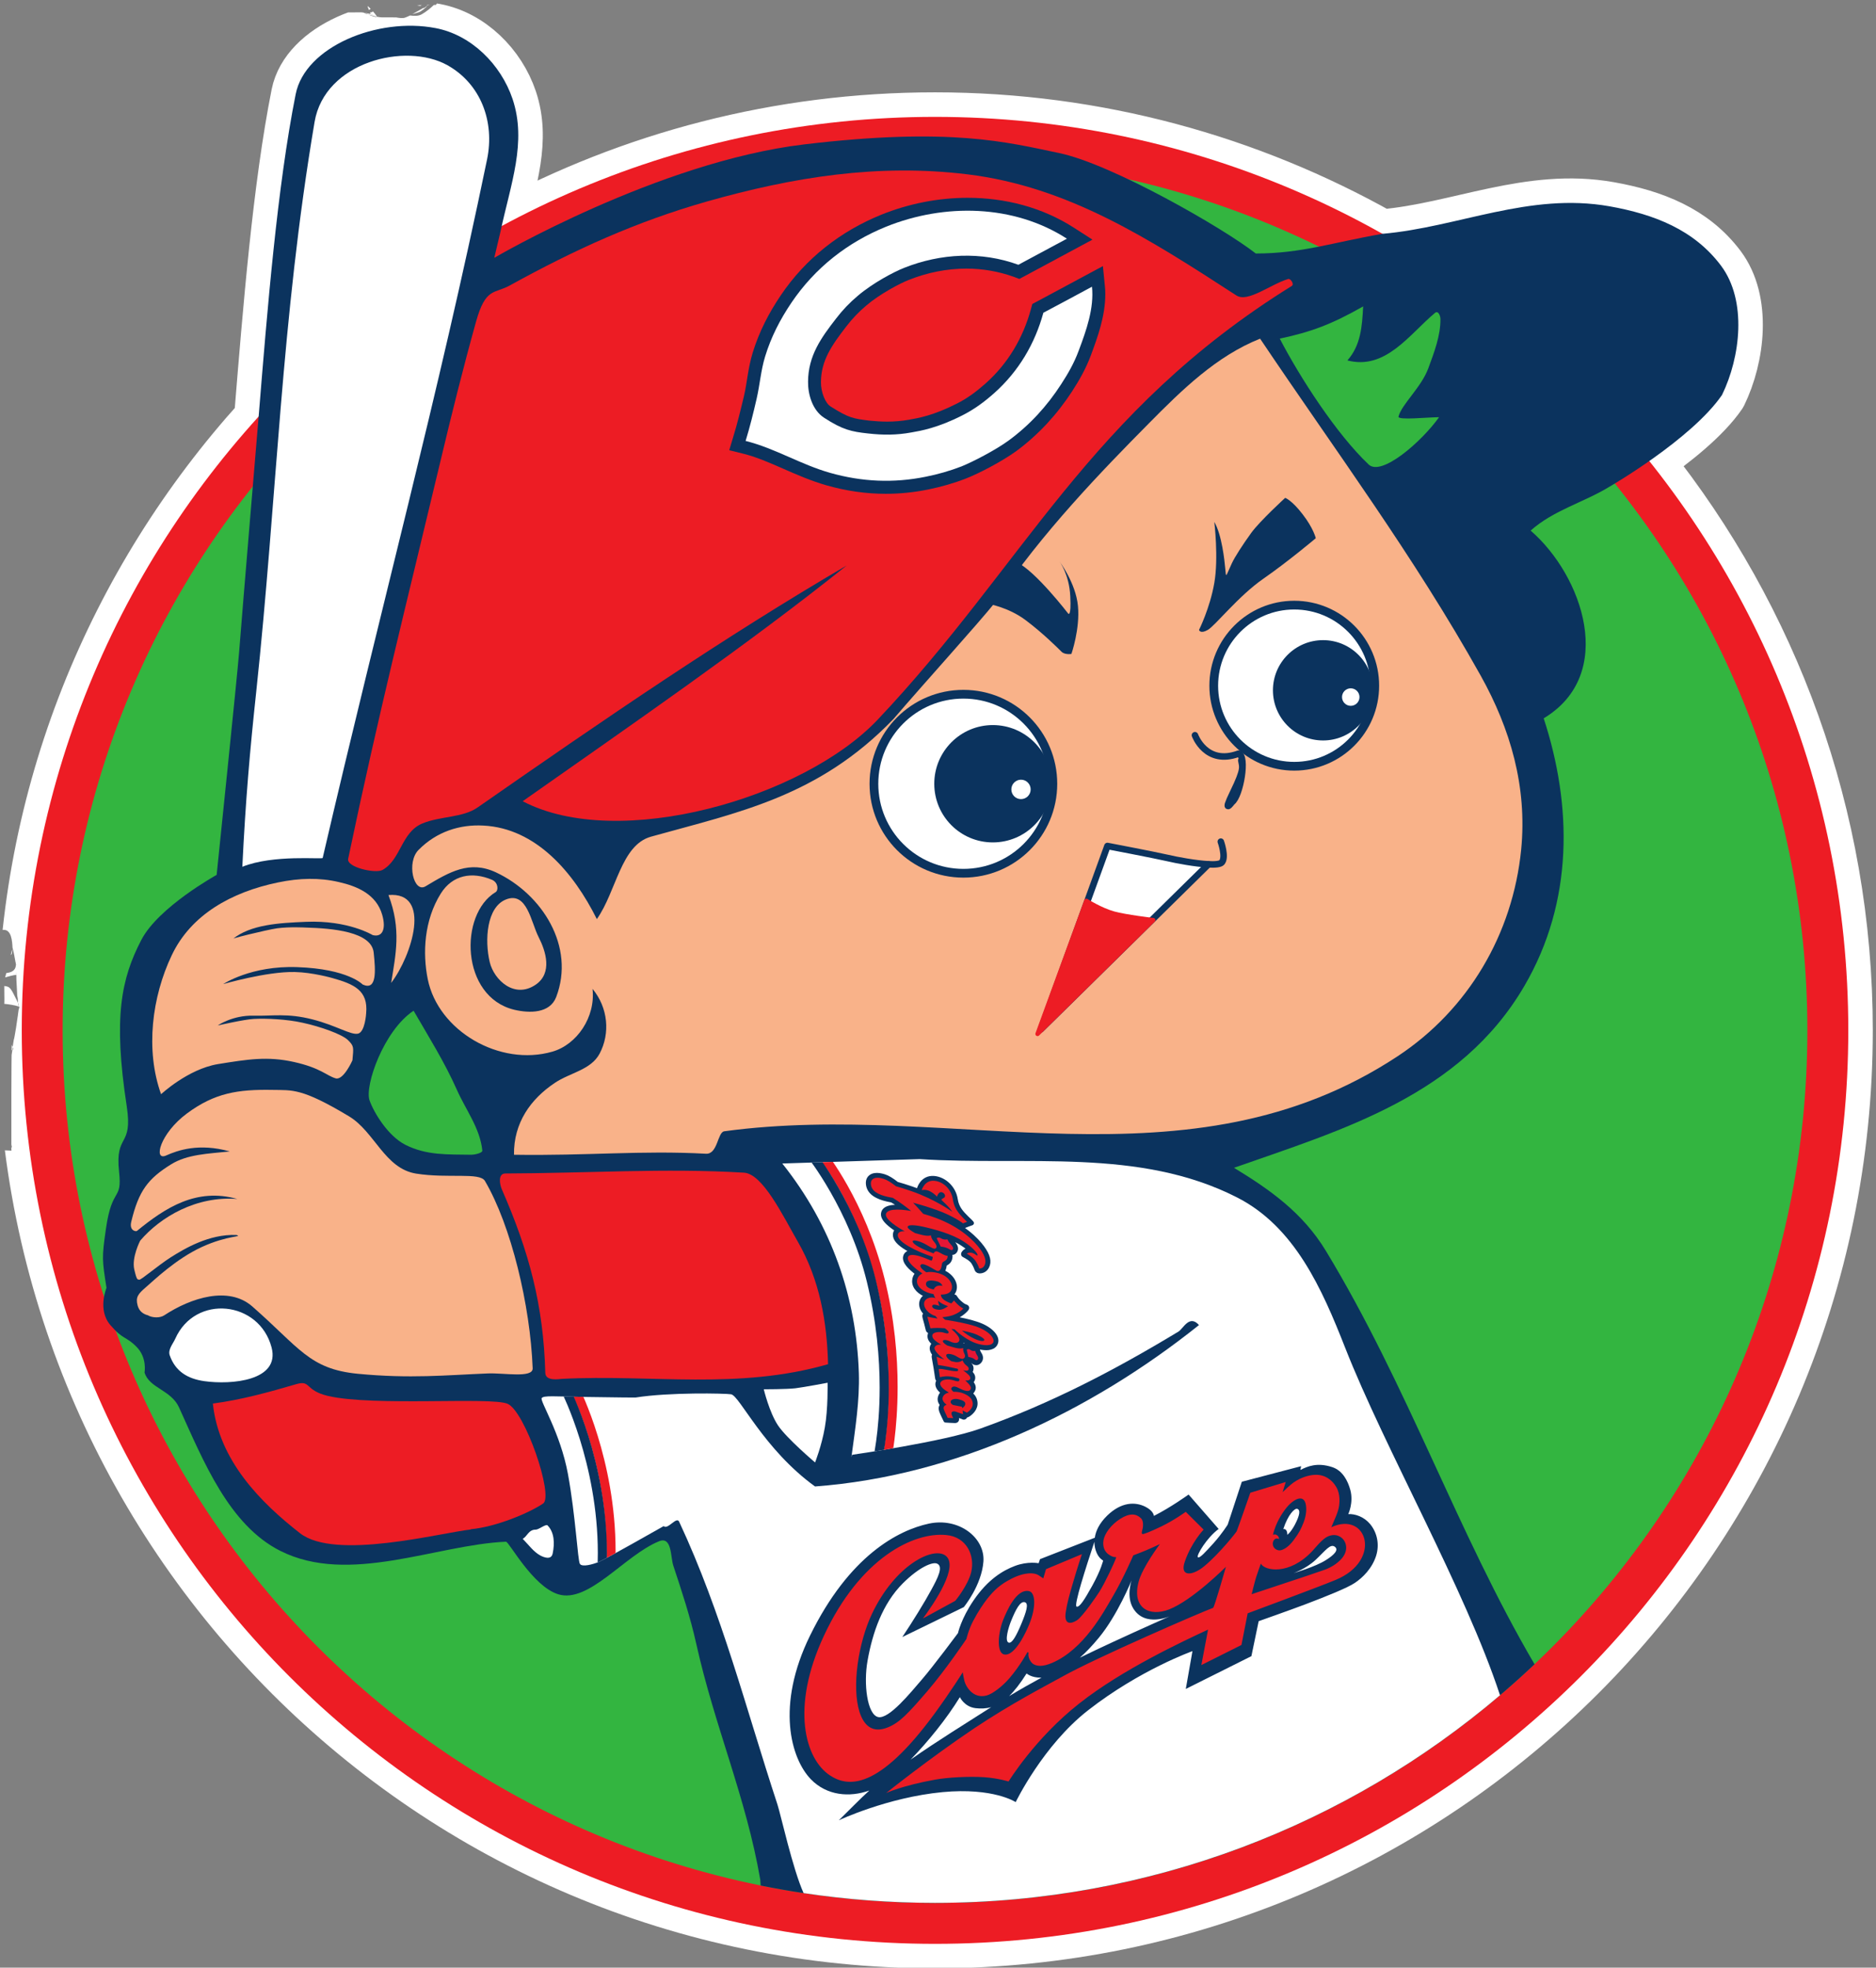 


<svg version="1.1" id="svg2" xml:space="preserve" width="71.859" height="75.353" viewBox="0 0 71.859 75.353" xmlns="http://www.w3.org/2000/svg"><rect x="0" y="0" width="71.859" height="75.353" fill="#808080" stroke="none"/><defs id="defs6"><clipPath clipPathUnits="userSpaceOnUse" id="clipPath16"><path d="M 0,841.89 H 595.276 V 0 H 0 Z" id="path14"></path></clipPath><clipPath clipPathUnits="userSpaceOnUse" id="clipPath184"><path d="m 336.386,103.122 c 1.41,-1.77 2.127,-3.829 2.199,-6.018 v 0 c 0.026,-0.8 -0.099,-1.569 -0.215,-2.419 v 0 l 0.022,0.068 c 0,0 2.632,0.375 3.687,0.755 v 0 c 2.037,0.729 3.845,1.669 5.694,2.786 v 0 c 0.131,0.08 0.308,0.498 0.587,0.188 v 0 c -3.13,-2.502 -6.995,-4.337 -11.035,-4.638 v 0 c -1.473,1.066 -2.162,2.6 -2.41,2.647 v 0 c -0.165,0.028 -1.774,0.063 -2.747,-0.092 v 0 c 0,0 -0.469,0 -1.409,0.015 v 0 c -0.941,0.016 -1.222,0.046 -1.287,-0.03 v 0 c -0.061,-0.08 0.534,-0.988 0.753,-2.18 v 0 c 0.22,-1.192 0.283,-2.492 0.345,-2.585 v 0 c 0.064,-0.096 0.363,-0.017 0.55,0.059 v 0 c 0.186,0.079 1.857,1.026 1.857,1.026 v 0 c 0.055,-0.054 0.143,0.009 0.226,0.073 v 0 c 0.091,0.068 0.178,0.138 0.217,0.056 v 0 c 1.238,-2.648 1.913,-5.35 2.825,-8.127 v 0 c 0.094,-0.279 0.44,-1.856 0.752,-2.545 v 0 c 1.234,-0.184 2.493,-0.282 3.776,-0.282 v 0 c 6.193,0 11.861,2.247 16.237,5.965 v 0 c -0.996,3.036 -3.313,7.089 -4.45,9.984 v 0 c -0.664,1.69 -1.448,3.481 -3.117,4.326 v 0 c -2.054,1.04 -4.316,1.039 -6.579,1.039 v 0 c -0.848,-0.001 -1.694,-0.001 -2.529,0.054 v 0 z" id="path182"></path></clipPath><clipPath clipPathUnits="userSpaceOnUse" id="clipPath208"><path d="M 0,841.89 H 595.276 V 0 H 0 Z" id="path206"></path></clipPath><clipPath clipPathUnits="userSpaceOnUse" id="clipPath286"><path id="path288" style="fill:#ff0000;fill-opacity:1;fill-rule:nonzero;stroke:none;stroke-width:1.333" d="m -47.458,13.219 v -26.691 c 0.044,0.006 0.089,0.009 0.133,0.01 0.022,4.25e-4 0.044,9.75e-4 0.066,0 0.205,-0.009 0.23,-0.315 0.239,-0.508 0.02,-0.069 0.04,-0.169 0.051,-0.227 0.012,-0.063 0.024,-0.126 0.035,-0.189 4.38e-4,-0.002 10e-4,-0.005 0.002,-0.007 0.006,-0.016 0.008,-0.035 0.009,-0.056 0.001,-0.009 0.003,-0.018 0.004,-0.026 -0.001,-3.98e-4 -0.003,-0.001 -0.004,-0.002 0,0 0,-0.002 0,-0.002 -0.012,-0.149 -0.122,-0.206 -0.275,-0.223 -0.009,-0.034 -0.026,-0.094 -0.034,-0.125 0.117,0.034 0.228,0.064 0.318,0.073 0.001,1.41e-4 0.002,0.002 0.003,0.004 -4.3e-5,0.009 1.7e-5,0.018 0,0.026 -1.79e-4,0.092 0.009,-0.006 0,-0.026 2.45e-4,-0.05 0.001,-0.1 0.003,-0.149 0.003,-0.08 0.009,-0.16 0.013,-0.24 l 0.01,-0.209 c 0.005,-0.027 0.012,-0.053 0.015,-0.081 0.004,-0.043 0.006,-0.087 0.009,-0.13 0.002,-0.004 0.004,-0.007 0.006,-0.012 0.012,-0.023 0.003,-0.105 0,-0.079 -0.003,0.03 -0.004,0.061 -0.006,0.091 -0.205,0.409 -0.21,0.467 -0.396,0.485 -4.9e-5,-0.09 0.001,-0.18 0.002,-0.27 1.47e-4,-0.067 0.003,-0.135 0,-0.202 -5.98e-4,-0.013 -0.002,-0.026 -0.003,-0.04 0.144,-0.016 0.288,-0.035 0.422,-0.078 0.031,-0.01 -0.005,-0.066 -0.009,-0.098 -0.006,-0.053 -0.014,-0.105 -0.022,-0.158 0,0 0,-0.002 0,-0.002 0.001,-0.009 -8.42e-4,-0.018 -0.004,-0.026 -0.016,-0.11 -0.034,-0.22 -0.048,-0.33 -0.013,-0.078 -0.026,-0.155 -0.04,-0.233 -0.032,-0.179 -0.006,0.012 -0.041,-0.208 -0.006,-0.037 -0.01,-0.074 -0.015,-0.111 0.018,-0.047 0.018,-0.075 -0.01,-0.088 -0.005,-0.039 -0.01,-0.079 -0.018,-0.117 -0.001,-0.01 -0.002,-0.02 -0.003,-0.031 -0.002,-0.083 -0.003,-0.167 -0.003,-0.25 -0.003,-0.664 -0.004,-0.673 -0.004,-0.886 -2e-6,-0.026 2e-6,-0.013 0,-0.035 -3.5e-5,-0.548 7.1e-5,-0.166 0,-0.86 -1.8e-5,-0.176 1.4e-5,-0.352 0,-0.529 -2e-6,-0.029 0.029,-0.086 0,-0.089 -2e-5,-0.022 3.9e-5,-0.045 0,-0.067 -8.8e-5,-0.008 0.008,-0.022 0,-0.022 -0.135,0.007 -0.269,0.013 -0.404,0.019 V -43.296 H 6.437 V 13.219 H -34.654 c -0.029,-0.017 -0.047,-0.023 -0.031,-0.003 8.82e-4,0.001 0.002,0.002 0.003,0.003 h -0.089 c -0.013,-0.016 -0.025,-0.03 -0.041,-0.047 -0.013,-0.02 -0.026,-0.041 -0.04,-0.06 -0.02,-3.8e-4 -0.04,-0.001 -0.06,-0.002 -0.108,-0.101 -0.22,-0.196 -0.349,-0.268 -0.096,-0.054 -0.217,-0.051 -0.335,-0.034 -0.047,-0.023 -0.094,-0.044 -0.144,-0.062 -0.065,-0.023 -0.162,-0.011 -0.252,0.006 -0.002,2.7e-5 -0.003,-2.7e-5 -0.004,0 -0.052,9.32e-4 -0.103,0.002 -0.155,0.002 -0.034,-1.62e-4 -0.068,-5e-6 -0.101,0 -0.036,-1.6e-5 -0.072,-2e-6 -0.108,0 -0.073,-0.002 -0.134,0.006 -0.195,0.019 -0.011,-0.026 -0.136,0.018 -0.245,0.063 -0.019,0.005 -0.035,0.01 -0.056,0.015 -0.066,0.033 -0.063,0.032 -0.07,0.037 -0.011,0.002 -0.021,0.005 -0.032,0.007 -0.002,1.61e-4 -0.003,-1.6e-4 -0.004,0 -0.033,0.003 -0.064,0.006 -0.086,0.007 -0.012,6.83e-4 0.026,-0.003 0.038,-0.004 -0.095,-10e-4 -0.191,-0.002 -0.286,-0.002 -0.047,3.4e-4 -0.093,4.5e-5 -0.139,0 -0.035,1.1e-5 -0.07,3e-6 -0.105,0 -0.048,-5e-6 -0.096,0 -0.144,0 h -0.138 -0.015 -0.078 c -0.023,0 -0.094,-0.003 -0.07,0 0.276,0.036 0.053,-0.028 0.335,0.078 0.235,0.088 0.352,0.169 0.387,0.245 z m 10.658,-0.382 c 0.095,-0.025 0.172,-0.047 0.245,-0.063 0.002,0.005 9.75e-4,0.013 -0.007,0.025 -0.031,0.044 -0.065,0.087 -0.101,0.127 -0.003,-0.003 -0.005,-0.005 -0.007,-0.007 -0.016,-0.016 -0.044,-0.023 -0.078,-0.028 0.006,-0.014 0.011,-0.029 0.018,-0.042 0.027,-0.005 0.054,-0.01 0.081,-0.016 0.026,-0.006 -0.051,0.006 -0.078,0.009 -9.75e-4,0.002 -0.002,0.005 -0.003,0.007 -0.061,0.012 -0.122,0.024 -0.183,0.037 0.03,-0.013 0.062,-0.027 0.114,-0.048 z m -10.226,-29.752 c 0.004,0.029 0.007,0.059 0.01,0.088 -0.006,0.017 -0.017,0.041 -0.028,0.063 5.11e-4,-0.052 -8.34e-4,-0.103 -0.002,-0.155 0.007,0.001 0.014,0.002 0.019,0.004 z m 12.001,30.025 c -0.027,-3.88e-4 -0.055,-0.001 -0.082,-0.002 -0.004,-0.005 -0.007,-0.011 -0.012,-0.016 0.031,0.005 0.063,0.012 0.094,0.018 z m -0.237,-0.004 c -0.044,-9.71e-4 -0.089,-0.001 -0.133,-0.003 -0.009,-2.88e-4 0.017,-0.003 0.025,-0.006 0.022,-0.006 0.044,-0.011 0.067,-0.013 0.007,0.005 0.022,0.013 0.041,0.022 z m -1.567,-0.01 c 0.016,-0.044 0.033,-0.087 0.05,-0.13 0.017,0.01 0.034,0.02 0.051,0.031 -0.033,0.034 -0.066,0.067 -0.101,0.1 z m 1.709,-0.023 c -0.009,-0.004 -0.018,-0.01 -0.028,-0.015 -0.004,-0.004 -0.007,-0.008 -0.01,-0.012 -0.013,-0.014 -0.039,-0.024 -0.069,-0.029 -0.103,-0.056 -0.203,-0.117 -0.306,-0.173 0.08,0.019 0.158,0.049 0.205,0.063 0.009,0.004 0.017,0.008 0.025,0.013 0.037,0.024 0.075,0.048 0.108,0.076 0.027,0.023 0.107,0.091 0.075,0.076 z M -47.035,-14.041 c -0.011,-0.047 -0.022,-0.095 -0.034,-0.142 0,0 0.002,0 0.002,0 0.045,0.018 0.044,0.189 0.032,0.142 z m 0.019,-0.013 c 4.1e-4,-0.009 9.51e-4,-0.025 0.002,-0.032 6.39e-4,-0.009 -1.8e-5,0.019 0,0.028 -4.22e-4,0.002 -10e-4,0.003 -0.002,0.004 z"></path></clipPath></defs><g id="g8" transform="matrix(1.333,0,0,-1.333,-418.436,182.018)"><g id="g10"><g id="g12" clip-path="url(#clipPath16)"><g id="g18" transform="translate(361.285,123.295)"><path d="M 0,0 C 0.733,0.512 1.633,1.216 2.104,1.907 2.633,2.991 2.829,4.614 2.074,5.621 1.3,6.65 0.16,7.097 -1.13,7.326 -3.436,7.734 -5.476,6.724 -7.658,6.535 c -0.006,0 -0.012,-0.002 -0.018,-0.004 -3.799,2.133 -8.17,3.365 -12.837,3.365 -4.506,0 -8.744,-1.138 -12.451,-3.139 0.3,1.319 0.712,2.466 0.314,3.653 -0.336,0.994 -1.189,1.841 -2.21,2.035 -1.67,0.321 -3.751,-0.533 -4.023,-1.898 -0.53,-2.664 -0.812,-6.176 -1.062,-9.247 0,0 -0.002,-0.023 -0.005,-0.061 -4.214,-4.658 -6.804,-10.811 -6.804,-17.586 0,-14.497 11.75,-26.245 26.241,-26.245 14.496,0 26.245,11.748 26.245,26.245 C 5.732,-10.164 3.581,-4.487 0,0" style="fill:#ffffff;fill-opacity:1;fill-rule:nonzero;stroke:none" id="path20"></path></g><g id="g22" transform="translate(361.285,123.295)"><path d="M 0,0 C 0.733,0.512 1.633,1.216 2.104,1.907 2.633,2.991 2.829,4.614 2.074,5.621 1.3,6.65 0.16,7.097 -1.13,7.326 -3.436,7.734 -5.476,6.724 -7.658,6.535 c -0.006,0 -0.012,-0.002 -0.018,-0.004 -3.799,2.133 -8.17,3.365 -12.837,3.365 -4.506,0 -8.744,-1.138 -12.451,-3.139 0.3,1.319 0.712,2.466 0.314,3.653 -0.336,0.994 -1.189,1.841 -2.21,2.035 -1.67,0.321 -3.751,-0.533 -4.023,-1.898 -0.53,-2.664 -0.812,-6.176 -1.062,-9.247 0,0 -0.002,-0.023 -0.005,-0.061 -4.214,-4.658 -6.804,-10.811 -6.804,-17.586 0,-14.497 11.75,-26.245 26.241,-26.245 14.496,0 26.245,11.748 26.245,26.245 C 5.732,-10.164 3.581,-4.487 0,0 Z" style="fill:none;stroke:#ffffff;stroke-width:1.408;stroke-linecap:round;stroke-linejoin:round;stroke-miterlimit:10;stroke-dasharray:none;stroke-opacity:1" id="path24" clip-path="url(#clipPath286)"></path></g><g id="g26" transform="translate(340.773,80.703)"><path d="M 0,0 C 14.496,0 26.244,11.748 26.244,26.245 26.244,40.738 14.496,52.487 0,52.487 -14.493,52.487 -26.242,40.738 -26.242,26.245 -26.242,11.748 -14.493,0 0,0" style="fill:#ed1c24;fill-opacity:1;fill-rule:nonzero;stroke:none" id="path28"></path></g><g id="g30" transform="translate(340.773,81.879)"><path d="M 0,0 C 13.844,0 25.068,11.222 25.068,25.068 25.068,38.914 13.844,50.136 0,50.136 -13.844,50.136 -25.068,38.914 -25.068,25.068 -25.068,11.222 -13.844,0 0,0" style="fill:#33b540;fill-opacity:1;fill-rule:nonzero;stroke:none" id="path32"></path></g><g id="g34" transform="translate(363.359,128.916)"><path d="M 0,0 C -0.774,1.03 -1.914,1.475 -3.204,1.705 -5.51,2.113 -7.55,1.103 -9.732,0.914 c -1.445,-0.251 -2.322,-0.565 -3.636,-0.565 -0.935,0.733 -4.14,2.57 -5.644,2.884 -1.505,0.314 -3.135,0.751 -7.336,0.25 -4.2,-0.501 -8.902,-3.258 -8.902,-3.258 l 0.174,0.734 c 0.298,1.395 0.767,2.588 0.351,3.83 -0.336,0.994 -1.188,1.841 -2.21,2.035 -1.669,0.321 -3.751,-0.533 -4.022,-1.898 -0.53,-2.664 -0.814,-6.176 -1.063,-9.247 0,0 -0.47,-5.581 -0.564,-6.802 -0.05,-0.639 -0.644,-6.38 -0.644,-6.38 0,0 -1.669,-0.92 -2.162,-1.864 -0.58,-1.113 -0.814,-2.227 -0.422,-4.78 0.184,-1.209 -0.342,-0.759 -0.22,-1.883 0.093,-0.862 -0.199,-0.403 -0.376,-1.631 -0.125,-0.86 -0.109,-0.901 0.015,-1.707 0,0 -0.267,-0.627 0.11,-1.067 0.377,-0.437 0.438,-0.31 0.752,-0.625 0.312,-0.314 0.231,-0.74 0.231,-0.74 0.137,-0.452 0.765,-0.5 0.991,-1.002 0.702,-1.547 1.436,-3.378 2.908,-4.12 1.978,-0.997 4.479,0.175 6.486,0.262 0.089,0.005 0.763,-1.28 1.502,-1.51 0.875,-0.272 1.907,1.118 2.895,1.522 0.378,0.154 0.329,-0.452 0.413,-0.701 0.246,-0.744 0.483,-1.457 0.659,-2.244 0.528,-2.377 1.432,-4.409 1.839,-6.776 l 0.012,-0.168 c 1.619,-0.328 3.295,-0.5 5.008,-0.5 6.674,0 12.736,2.607 17.229,6.857 -2.217,3.779 -3.646,8.006 -5.999,11.881 -0.664,1.092 -1.604,1.753 -2.637,2.381 3.096,1.089 6.501,2.066 8.344,5.224 1.421,2.43 1.373,5.192 0.555,7.689 2.1,1.26 1.124,4.096 -0.375,5.393 0.658,0.587 1.522,0.807 2.257,1.256 0,0 2.366,1.364 3.243,2.642 C 0.559,-2.63 0.755,-1.007 0,0" style="fill:#0b335e;fill-opacity:1;fill-rule:nonzero;stroke:none" id="path36"></path></g><g id="g38" transform="translate(349.442,102.152)"><path d="m 0,0 c -2.82,1.433 -6.041,0.895 -9.107,1.096 l -3.95,-0.126 c 1.411,-1.771 2.128,-3.828 2.2,-6.019 0.024,-0.8 -0.1,-1.568 -0.214,-2.42 l 0.02,0.07 c 0,0 2.633,0.375 3.689,0.754 2.036,0.729 3.843,1.669 5.691,2.787 0.133,0.08 0.311,0.498 0.588,0.186 -3.13,-2.501 -6.993,-4.336 -11.033,-4.637 -1.474,1.066 -2.163,2.601 -2.411,2.648 -0.164,0.027 -1.774,0.062 -2.747,-0.093 0,0 -0.469,0 -1.409,0.016 -0.941,0.015 -1.222,0.047 -1.287,-0.031 -0.061,-0.08 0.533,-0.989 0.753,-2.179 0.219,-1.192 0.282,-2.492 0.344,-2.585 0.064,-0.098 0.363,-0.018 0.551,0.059 0.186,0.078 1.856,1.026 1.856,1.026 0.117,-0.115 0.368,0.287 0.444,0.129 1.238,-2.649 1.913,-5.352 2.826,-8.127 0.092,-0.279 0.439,-1.855 0.751,-2.545 1.232,-0.185 2.493,-0.281 3.776,-0.281 6.192,0 11.862,2.246 16.236,5.965 -0.996,3.035 -3.312,7.087 -4.45,9.984 C 2.454,-2.636 1.668,-0.843 0,0" style="fill:#ffffff;fill-opacity:1;fill-rule:nonzero;stroke:none" id="path40"></path></g><g id="g42" transform="translate(342.541,119.289)"><path d="m 0,0 c -0.575,-0.713 -2.05,-2.334 -2.963,-3.4 -2.158,-2.235 -4.446,-2.675 -6.966,-3.378 -0.868,-0.243 -0.992,-1.57 -1.556,-2.368 -0.667,1.338 -1.746,2.611 -3.263,2.687 -0.673,0.036 -1.339,-0.172 -1.859,-0.698 -0.355,-0.353 -0.143,-1.253 0.2,-1.047 0.69,0.413 1.261,0.754 2.022,0.401 1.326,-0.621 2.287,-2.13 1.731,-3.584 -0.181,-0.468 -0.758,-0.469 -1.206,-0.363 -1.541,0.373 -1.59,2.744 -0.533,3.379 0.082,0.05 0.079,0.273 -0.102,0.353 -0.576,0.245 -1.139,0.142 -1.475,-0.395 -0.48,-0.768 -0.525,-1.709 -0.374,-2.459 0.3,-1.489 2.071,-2.518 3.582,-2.082 0.705,0.203 1.244,0.992 1.153,1.804 0.45,-0.545 0.511,-1.28 0.204,-1.86 -0.251,-0.472 -0.848,-0.545 -1.288,-0.842 -0.692,-0.461 -1.185,-1.147 -1.173,-2.064 2.098,-0.033 3.668,0.13 5.518,0.029 0.339,-0.017 0.329,0.618 0.524,0.645 6.573,0.894 13.34,-1.812 19.358,2.161 2.02,1.336 3.3,3.501 3.542,5.932 0.177,1.808 -0.312,3.471 -1.162,4.995 C 11.988,1.292 9.727,4.324 7.574,7.529 6.321,7.031 5.327,6.057 4.373,5.091 3.06,3.766 1.272,1.921 0,0" style="fill:#f9b289;fill-opacity:1;fill-rule:nonzero;stroke:none" id="path44"></path></g><g id="g46" transform="translate(335.198,82.461)"><path d="M 0,0 C 0.069,-0.012 0.159,-0.03 0.245,-0.041" style="fill:#231f20;fill-opacity:1;fill-rule:nonzero;stroke:none" id="path48"></path></g><g id="g50" transform="translate(336.834,100.87)"><path d="M 0,0 C -0.446,0.778 -1.013,1.954 -1.55,1.988 -3.809,2.125 -6.122,1.97 -8.405,1.965 c -0.222,0 -0.164,-0.315 -0.104,-0.454 0.787,-1.798 1.197,-3.334 1.25,-5.276 0.007,-0.246 0.397,-0.175 0.474,-0.171 2.595,0.134 5.056,-0.325 7.651,0.422 C 0.837,-2.309 0.628,-1.094 0,0" style="fill:#ed1c24;fill-opacity:1;fill-rule:nonzero;stroke:none" id="path52"></path></g><g id="g54" transform="translate(327.418,92.613)"><path d="M 0,0 C 0.744,0.064 1.726,0.484 2.097,0.743 2.403,0.958 1.571,3.402 1.069,3.607 0.577,3.808 -2.769,3.526 -4.084,3.83 -4.763,3.989 -4.573,4.293 -4.993,4.171 -5.801,3.935 -6.573,3.721 -7.396,3.612 c 0.172,-1.633 1.368,-2.839 2.506,-3.726 1.01,-0.787 4.017,0.011 4.921,0.11 z" style="fill:#ed1c24;fill-opacity:1;fill-rule:nonzero;stroke:none" id="path56"></path></g><g id="g58" transform="translate(321.267,116.661)"><path d="m 0,0 c -0.181,-1.687 -0.305,-3.101 -0.398,-5.015 0.894,0.361 2.297,0.207 2.309,0.254 C 3.615,2.573 5.205,8.395 6.634,15.304 6.861,16.398 6.45,17.477 5.499,18.011 4.293,18.687 1.968,18.105 1.678,16.383 0.714,10.683 0.604,5.646 0,0" style="fill:#ffffff;fill-opacity:1;fill-rule:nonzero;stroke:none" id="path60"></path></g><g id="g62" transform="translate(327.03,105.248)"><path d="M 0,0 C -0.353,0.793 -0.809,1.518 -1.24,2.263 -2.103,1.69 -2.65,0.102 -2.506,-0.311 c 0.122,-0.349 0.527,-1.023 1.031,-1.279 0.613,-0.308 1.204,-0.273 1.902,-0.285 0.073,0 0.316,0.046 0.308,0.122 C 0.669,-1.109 0.259,-0.587 0,0" style="fill:#33b540;fill-opacity:1;fill-rule:nonzero;stroke:none" id="path64"></path></g><g id="g66" transform="translate(319.774,96.869)"><path d="M 0,0 C 0.775,-0.11 2.188,0.007 1.935,0.969 1.582,2.311 -0.258,2.508 -0.833,1.217 -0.891,1.082 -1.05,0.908 -0.991,0.741 -0.827,0.273 -0.469,0.067 0,0" style="fill:#ffffff;fill-opacity:1;fill-rule:nonzero;stroke:none" id="path68"></path></g><g id="g70" transform="translate(329.302,108.261)"><path d="M 0,0 C 0.487,0.338 0.285,0.964 0.083,1.361 -0.139,1.789 -0.249,2.687 -0.857,2.446 -1.41,2.228 -1.477,1.285 -1.323,0.642 -1.2,0.137 -0.615,-0.422 0,0" style="fill:#f9b289;fill-opacity:1;fill-rule:nonzero;stroke:none" id="path72"></path></g><g id="g74" transform="translate(354.947,125.963)"><path d="m 0,0 c 0.166,0.449 0.356,0.942 0.35,1.421 0,0.088 -0.063,0.251 -0.156,0.175 -0.74,-0.62 -1.42,-1.652 -2.517,-1.366 0.382,0.431 0.423,0.972 0.452,1.552 -0.908,-0.518 -1.504,-0.736 -2.396,-0.926 0.582,-1.12 1.63,-2.742 2.555,-3.617 0.368,-0.346 1.515,0.648 2.023,1.36 -0.316,0 -1.193,-0.094 -1.166,0.016 0.086,0.35 0.65,0.834 0.855,1.385" style="fill:#33b540;fill-opacity:1;fill-rule:nonzero;stroke:none" id="path76"></path></g><g id="g78" transform="translate(335.853,96.635)"><path d="m 0,0 c 0,0 0.659,0 0.908,0.029 0.251,0.031 0.926,0.159 0.926,0.159 0,0 0.015,-0.755 -0.08,-1.288 -0.093,-0.531 -0.28,-1.002 -0.28,-1.002 0,0 -0.815,0.69 -1.066,1.065 C 0.157,-0.659 0,0 0,0" style="fill:#ffffff;fill-opacity:1;fill-rule:nonzero;stroke:none" id="path80"></path></g><g id="g82" transform="translate(341.589,111.46)"><path d="M 0,0 C 1.421,0 2.571,1.15 2.571,2.57 2.571,3.99 1.421,5.143 0,5.143 -1.421,5.143 -2.571,3.99 -2.571,2.57 -2.571,1.15 -1.421,0 0,0" style="fill:#ffffff;fill-opacity:1;fill-rule:nonzero;stroke:none" id="path84"></path></g><g id="g86" transform="translate(341.589,111.46)"><path d="M 0,0 C 1.421,0 2.571,1.15 2.571,2.57 2.571,3.99 1.421,5.143 0,5.143 -1.421,5.143 -2.571,3.99 -2.571,2.57 -2.571,1.15 -1.421,0 0,0 Z" style="fill:none;stroke:#0b335e;stroke-width:0.251;stroke-linecap:butt;stroke-linejoin:miter;stroke-miterlimit:4;stroke-dasharray:none;stroke-opacity:1" id="path88"></path></g><g id="g90" transform="translate(342.435,112.346)"><path d="M 0,0 C 0.931,0 1.686,0.754 1.686,1.685 1.686,2.615 0.931,3.371 0,3.371 -0.93,3.371 -1.683,2.615 -1.683,1.685 -1.683,0.754 -0.93,0 0,0" style="fill:#0b335e;fill-opacity:1;fill-rule:nonzero;stroke:none" id="path92"></path></g><g id="g94" transform="translate(351.096,114.534)"><path d="M 0,0 C 1.279,0 2.314,1.036 2.314,2.314 2.314,3.591 1.279,4.629 0,4.629 -1.277,4.629 -2.313,3.591 -2.313,2.314 -2.313,1.036 -1.277,0 0,0" style="fill:#ffffff;fill-opacity:1;fill-rule:nonzero;stroke:none" id="path96"></path></g><g id="g98" transform="translate(351.096,114.534)"><path d="M 0,0 C 1.279,0 2.314,1.036 2.314,2.314 2.314,3.591 1.279,4.629 0,4.629 -1.277,4.629 -2.313,3.591 -2.313,2.314 -2.313,1.036 -1.277,0 0,0 Z" style="fill:none;stroke:#0b335e;stroke-width:0.251;stroke-linecap:butt;stroke-linejoin:miter;stroke-miterlimit:4;stroke-dasharray:none;stroke-opacity:1" id="path100"></path></g><g id="g102" transform="translate(351.925,115.275)"><path d="M 0,0 C 0.794,0 1.437,0.646 1.437,1.441 1.437,2.236 0.794,2.882 0,2.882 -0.797,2.882 -1.441,2.236 -1.441,1.441 -1.441,0.646 -0.797,0 0,0" style="fill:#0b335e;fill-opacity:1;fill-rule:nonzero;stroke:none" id="path104"></path></g><g id="g106" transform="translate(344.693,117.761)"><path d="m 0,0 c 0,0 0.251,0.719 0.188,1.379 -0.063,0.659 -0.534,1.284 -0.534,1.284 0,0 0.283,-0.373 0.313,-1.002 0.033,-0.628 -0.061,-0.5 -0.061,-0.5 0,0 -0.94,1.223 -1.474,1.472 -0.532,0.252 -0.847,-1.189 -0.847,-1.189 0,0 0.595,-0.095 1.097,-0.472 C -0.816,0.596 -0.377,0.156 -0.284,0.063 -0.189,-0.032 0,0 0,0" style="fill:#0b335e;fill-opacity:1;fill-rule:nonzero;stroke:none" id="path108"></path></g><g id="g110" transform="translate(348.799,121.553)"><path d="m 0,0 c 0,0 0.126,-1.033 0,-1.754 -0.125,-0.722 -0.439,-1.348 -0.439,-1.348 0,0 0.031,-0.126 0.252,0 0.218,0.126 0.876,0.971 1.597,1.471 0.723,0.502 1.506,1.163 1.506,1.163 0,0 -0.062,0.281 -0.377,0.687 -0.313,0.409 -0.502,0.473 -0.502,0.473 0,0 -0.722,-0.66 -0.973,-1.003 C 0.815,-0.656 0.588,-1.006 0.503,-1.191 0.312,-1.597 0.346,-1.631 0.312,-1.313 0.294,-1.118 0.219,-0.375 0,0" style="fill:#0b335e;fill-opacity:1;fill-rule:nonzero;stroke:none" id="path112"></path></g><g id="g114" transform="translate(343.244,113.59)"><path d="M 0,0 C 0.154,0 0.278,0.124 0.278,0.279 0.278,0.432 0.154,0.558 0,0.558 -0.153,0.558 -0.277,0.432 -0.277,0.279 -0.277,0.124 -0.153,0 0,0" style="fill:#ffffff;fill-opacity:1;fill-rule:nonzero;stroke:none" id="path116"></path></g><g id="g118" transform="translate(348.243,115.425)"><path d="m 0,0 c 0,0 0.312,-0.877 1.254,-0.529 0.249,-0.065 0.048,-1.22 -0.189,-1.392 0,0 -0.294,-0.392 0.03,0.276 0.34,0.692 0.268,0.737 0.237,0.922" style="fill:none;stroke:#0b335e;stroke-width:0.188;stroke-linecap:round;stroke-linejoin:round;stroke-miterlimit:4;stroke-dasharray:none;stroke-opacity:1" id="path120"></path></g><g id="g122" transform="translate(348.986,112.368)"><path d="M 0,0 C 0,0 0.158,-0.439 0.031,-0.595 -0.011,-0.647 -0.16,-0.662 -0.355,-0.652" style="fill:none;stroke:#0b335e;stroke-width:0.188;stroke-linecap:round;stroke-linejoin:round;stroke-miterlimit:4;stroke-dasharray:none;stroke-opacity:1" id="path124"></path></g><g id="g126" transform="translate(348.631,111.717)"><path d="M 0,0 C -0.372,0.019 -0.911,0.119 -1.182,0.183 -1.587,0.275 -2.903,0.526 -2.903,0.526 L -4.816,-4.74 Z" style="fill:#ffffff;fill-opacity:1;fill-rule:nonzero;stroke:none" id="path128"></path></g><g id="g130" transform="translate(348.631,111.717)"><path d="M 0,0 C -0.372,0.019 -0.911,0.119 -1.182,0.183 -1.587,0.275 -2.903,0.526 -2.903,0.526 L -4.816,-4.74 Z" style="fill:none;stroke:#0b335e;stroke-width:0.188;stroke-linecap:round;stroke-linejoin:round;stroke-miterlimit:4;stroke-dasharray:none;stroke-opacity:1" id="path132"></path></g><g id="g134" transform="translate(345.122,110.668)"><path d="m 0,0 c 0,0 0.41,-0.264 0.794,-0.368 0.345,-0.094 1.128,-0.186 1.128,-0.186 l -3.324,-3.27 z" style="fill:#ed1c24;fill-opacity:1;fill-rule:nonzero;stroke:none" id="path136"></path></g><g id="g138" transform="translate(345.122,110.668)"><path d="m 0,0 c 0,0 0.41,-0.264 0.794,-0.368 0.345,-0.094 1.128,-0.186 1.128,-0.186 l -3.324,-3.27 z" style="fill:none;stroke:#ed1c24;stroke-width:0.125;stroke-linecap:butt;stroke-linejoin:round;stroke-miterlimit:4;stroke-dasharray:none;stroke-opacity:1" id="path140"></path></g><g id="g142" transform="translate(326.548,123.24)"><path d="m 0,0 c -0.956,-4.009 -1.761,-7.172 -2.638,-11.366 -0.052,-0.243 0.784,-0.43 0.985,-0.32 0.535,0.297 0.538,1.086 1.151,1.338 0.522,0.213 1.157,0.16 1.585,0.459 3.676,2.56 7.061,4.88 10.604,6.951 -2.82,-2.259 -6.239,-4.613 -9.31,-6.773 2.758,-1.444 8.063,0.087 10.2,2.342 4.22,4.46 6.053,8.832 11.901,12.462 0.079,0.053 -0.04,0.219 -0.102,0.2 C 23.862,5.138 23.215,4.607 22.887,4.819 20.378,6.444 18.061,7.944 15.16,8.299 12.589,8.614 10.146,8.221 7.665,7.517 5.641,6.94 3.876,6.138 2.004,5.105 1.562,4.862 1.312,5.053 1.037,4.068 0.667,2.742 0.326,1.372 0,0" style="fill:#ed1c24;fill-opacity:1;fill-rule:nonzero;stroke:none" id="path144"></path></g><g id="g146" transform="translate(325.068,110.834)"><path d="M 0,0 C 0.377,-0.989 0.206,-1.708 0.078,-2.524 0.676,-1.741 1.255,0.107 0,0" style="fill:#f9b289;fill-opacity:1;fill-rule:nonzero;stroke:none" id="path148"></path></g><g id="g150" transform="translate(352.719,116.27)"><path d="M 0,0 C 0.14,0 0.252,0.113 0.252,0.251 0.252,0.391 0.14,0.503 0,0.503 -0.137,0.503 -0.25,0.391 -0.25,0.251 -0.25,0.113 -0.137,0 0,0" style="fill:#ffffff;fill-opacity:1;fill-rule:nonzero;stroke:none" id="path152"></path></g><g id="g154" transform="translate(318.154,98.759)"><path d="M 0,0 C 0.134,-0.073 0.349,-0.08 0.471,0.001 1.244,0.509 2.322,0.849 3,0.257 4.361,-0.935 4.637,-1.54 6.026,-1.678 c 1.523,-0.146 2.528,-0.04 3.74,0.009 0.468,0.02 1.302,-0.143 1.292,0.148 C 10.989,0.288 10.44,2.577 9.687,3.86 9.538,4.118 8.638,3.926 7.71,4.072 6.805,4.217 6.521,5.27 5.782,5.717 4.412,6.541 4.147,6.465 3.587,6.477 2.589,6.495 1.922,6.392 1.123,5.8 0.349,5.227 0.146,4.42 0.529,4.594 0.852,4.738 1.461,4.959 2.354,4.709 1.727,4.644 1.131,4.627 0.667,4.338 0.004,3.926 -0.263,3.58 -0.477,2.689 -0.54,2.426 -0.337,2.404 -0.315,2.424 0.505,3.095 1.398,3.673 2.572,3.343 1.398,3.437 0.363,2.829 -0.22,2.146 c 0,0 -0.248,-0.476 -0.171,-0.824 0.08,-0.345 0.096,-0.28 0.143,-0.298 0.049,-0.015 0.517,0.393 0.91,0.646 0.393,0.247 1.097,0.67 1.881,0.639 0.203,-0.06 -0.236,0 -0.989,-0.344 C 0.802,1.62 0.166,0.998 -0.059,0.806 -0.279,0.617 -0.357,0.523 -0.295,0.288 -0.232,0.054 -0.044,0.006 0.065,-0.01" style="fill:#f9b289;fill-opacity:1;fill-rule:nonzero;stroke:none" id="path156"></path></g><g id="g158" transform="translate(324.033,106.086)"><path d="M 0,0 C 0.033,0.373 0.049,0.404 -0.124,0.577 -0.297,0.75 -0.923,0.969 -1.426,1.078 -1.885,1.182 -2.475,1.208 -2.835,1.189 -3.101,1.177 -3.871,1.001 -3.871,1.001 c 0,0 0.425,0.298 1.036,0.282 0.534,-0.015 0.957,0.08 1.692,-0.109 0.677,-0.173 1.098,-0.455 1.303,-0.408 0.205,0.048 0.234,0.586 0.234,0.586 0.062,0.654 -0.345,0.838 -0.977,1.013 0,0 -0.56,0.161 -1.077,0.172 -0.799,0.018 -2.053,-0.347 -2.053,-0.347 0,0 0.8,0.537 2.131,0.487 1.458,-0.051 1.876,-0.499 1.876,-0.499 0.413,-0.188 0.371,0.394 0.317,0.914 -0.059,0.605 -1.19,0.701 -1.953,0.722 0,0 -0.474,0.026 -0.82,-0.021 -0.326,-0.048 -1.472,-0.33 -1.284,-0.314 0.516,0.422 1.334,0.468 2.116,0.5 C -0.121,4.029 0.581,3.598 0.581,3.598 0.86,3.526 0.973,3.767 0.856,4.178 0.688,4.771 0.136,5.002 -0.39,5.121 -0.948,5.251 -1.518,5.239 -2.139,5.11 -3.481,4.833 -4.642,4.18 -5.192,3.019 -5.762,1.823 -5.955,0.297 -5.499,-0.974 c 0,0 0.769,0.719 1.628,0.864 0.863,0.139 1.428,0.233 2.195,0.061 0.77,-0.173 0.926,-0.39 1.193,-0.469 C -0.258,-0.584 0,0 0,0" style="fill:#f9b289;fill-opacity:1;fill-rule:nonzero;stroke:none" id="path160"></path></g><g id="g162" transform="translate(329.302,92.603)"><path d="m 0,0 c -0.211,0.002 -0.243,-0.194 -0.377,-0.264 0.168,-0.168 0.31,-0.374 0.512,-0.482 0.106,-0.054 0.311,-0.133 0.35,0.062 0.061,0.295 0.048,0.608 -0.148,0.806 C 0.29,0.169 0.083,-0.001 0,0" style="fill:#ffffff;fill-opacity:1;fill-rule:nonzero;stroke:none" id="path164"></path></g><g id="g166" transform="translate(343.169,128.941)"><path d="m 0,0 c -1.065,0.389 -2.229,0.331 -3.29,-0.091 -0.282,-0.112 -0.885,-0.426 -1.324,-0.8 -0.236,-0.198 -0.439,-0.411 -0.623,-0.652 -0.426,-0.548 -0.803,-1.067 -0.807,-1.816 -0.004,-0.362 0.124,-0.815 0.457,-1.033 0.539,-0.352 0.797,-0.403 1.265,-0.454 0.431,-0.049 0.827,-0.049 1.247,0.029 0.265,0.046 0.758,0.129 1.473,0.495 0.334,0.169 0.626,0.384 0.912,0.639 0.701,0.626 1.166,1.419 1.408,2.305 0.468,0.247 0.929,0.495 1.397,0.748 C 2.179,-1.246 1.955,-1.879 1.731,-2.474 1.603,-2.821 1.428,-3.126 1.229,-3.432 0.822,-4.061 0.328,-4.603 -0.281,-5.05 -0.646,-5.317 -1.297,-5.656 -1.635,-5.793 -1.974,-5.923 -2.311,-6.02 -2.666,-6.09 c -0.925,-0.188 -1.831,-0.146 -2.74,0.111 -0.853,0.241 -1.586,0.707 -2.432,0.918 0.123,0.401 0.221,0.796 0.317,1.214 0.095,0.412 0.12,0.808 0.244,1.213 0.173,0.565 0.43,1.061 0.756,1.545 0.679,1.004 1.617,1.736 2.723,2.184 1.671,0.673 3.661,0.643 5.193,-0.346 z" style="fill:#ffffff;fill-opacity:1;fill-rule:nonzero;stroke:none" id="path168"></path></g><g id="g170" transform="translate(337.661,122.603)"><path d="m 0,0 c -0.921,0.263 -1.65,0.729 -2.42,0.916 l -0.381,0.094 0.113,0.376 c 0.12,0.388 0.214,0.775 0.313,1.19 0.087,0.372 0.11,0.778 0.248,1.235 0.187,0.608 0.464,1.14 0.806,1.647 0.718,1.066 1.721,1.844 2.891,2.319 0.784,0.316 1.632,0.485 2.48,0.485 1.065,0 2.133,-0.267 3.055,-0.86 L 7.637,7.06 5.684,6.01 5.535,5.931 5.379,5.991 C 4.938,6.148 4.478,6.228 4.014,6.228 3.457,6.228 2.892,6.116 2.354,5.901 2.118,5.811 1.522,5.497 1.135,5.165 0.918,4.981 0.735,4.79 0.563,4.566 0.139,4.016 -0.161,3.586 -0.165,2.967 -0.169,2.686 -0.042,2.352 0.124,2.259 0.643,1.931 0.765,1.92 1.226,1.86 1.404,1.842 1.574,1.832 1.739,1.832 c 0.209,0 0.412,0.016 0.63,0.055 0.261,0.047 0.69,0.117 1.368,0.461 0.299,0.149 0.562,0.344 0.833,0.584 0.644,0.576 1.07,1.303 1.297,2.125 L 5.909,5.212 6.051,5.287 C 6.517,5.538 6.979,5.786 7.446,6.036 L 7.937,6.3 7.992,5.744 C 8.003,5.662 8.006,5.576 8.006,5.491 8.004,4.854 7.786,4.264 7.59,3.733 7.446,3.35 7.258,3.02 7.05,2.699 6.62,2.041 6.095,1.464 5.449,0.986 5.035,0.687 4.39,0.351 4.009,0.2 3.647,0.059 3.287,-0.042 2.917,-0.118 2.507,-0.201 2.102,-0.242 1.697,-0.242 1.129,-0.242 0.562,-0.16 0,0" style="fill:#0b335e;fill-opacity:1;fill-rule:nonzero;stroke:none" id="path172"></path></g><g id="g174" transform="translate(343.169,128.941)"><path d="m 0,0 c -1.065,0.389 -2.229,0.331 -3.29,-0.091 -0.282,-0.112 -0.885,-0.426 -1.324,-0.8 -0.236,-0.198 -0.439,-0.411 -0.623,-0.652 -0.426,-0.548 -0.803,-1.067 -0.807,-1.816 -0.004,-0.362 0.124,-0.815 0.457,-1.033 0.539,-0.352 0.797,-0.403 1.265,-0.454 0.431,-0.049 0.827,-0.049 1.247,0.029 0.265,0.046 0.758,0.129 1.473,0.495 0.334,0.169 0.626,0.384 0.912,0.639 0.701,0.626 1.166,1.419 1.408,2.305 0.468,0.247 0.929,0.495 1.397,0.748 C 2.179,-1.246 1.955,-1.879 1.731,-2.474 1.603,-2.821 1.428,-3.126 1.229,-3.432 0.822,-4.061 0.328,-4.603 -0.281,-5.05 -0.646,-5.317 -1.297,-5.656 -1.635,-5.793 -1.974,-5.923 -2.311,-6.02 -2.666,-6.09 c -0.925,-0.188 -1.831,-0.146 -2.74,0.111 -0.853,0.241 -1.586,0.707 -2.432,0.918 0.123,0.401 0.221,0.796 0.317,1.214 0.095,0.412 0.12,0.808 0.244,1.213 0.173,0.565 0.43,1.061 0.756,1.545 0.679,1.004 1.617,1.736 2.723,2.184 1.671,0.673 3.661,0.643 5.193,-0.346 z" style="fill:#ffffff;fill-opacity:1;fill-rule:nonzero;stroke:none" id="path176"></path></g></g></g><g id="g178"><g id="g180" clip-path="url(#clipPath184)"><g id="g186" transform="translate(339.259,94.66)"><path d="m 0,0 c -0.001,0.002 0.178,0.804 0.178,2.047 0,0.853 -0.085,1.908 -0.369,3.045 -0.274,1.095 -0.688,1.982 -1.031,2.6 -0.345,0.614 -0.617,0.95 -0.617,0.95 v 0.001 l 0.204,0.164 C -1.629,8.798 -0.499,7.4 0.064,5.154 0.354,3.995 0.44,2.917 0.44,2.047 0.44,0.778 0.258,-0.05 0.257,-0.058 Z" style="fill:#ed1c24;fill-opacity:1;fill-rule:nonzero;stroke:none" id="path188"></path></g><g id="g190" transform="translate(338.981,94.574)"><path d="m 0,0 c -0.001,0.002 0.202,0.81 0.202,2.107 0,0.842 -0.086,1.886 -0.367,3.039 -0.252,1.037 -0.679,1.936 -1.043,2.574 -0.363,0.637 -0.659,1.008 -0.66,1.009 h 0.001 l 0.204,0.165 C -1.656,8.885 -0.433,7.347 0.09,5.207 0.377,4.029 0.464,2.966 0.464,2.107 0.464,0.781 0.256,-0.055 0.255,-0.062 Z" style="fill:#0b335e;fill-opacity:1;fill-rule:nonzero;stroke:none" id="path192"></path></g><g id="g194" transform="translate(331.325,91.589)"><path d="m 0,0 c 0.007,0.133 0.008,0.267 0.008,0.396 0,1.28 -0.251,2.417 -0.503,3.235 -0.25,0.816 -0.499,1.305 -0.499,1.305 v 0.001 l 0.234,0.119 c 0.003,-0.01 1.029,-2.03 1.03,-4.66 0,-0.132 -0.003,-0.267 -0.008,-0.404 z" style="fill:#ed1c24;fill-opacity:1;fill-rule:nonzero;stroke:none" id="path196"></path></g><g id="g198" transform="translate(331.077,91.589)"><path d="m 0,0 c 0.003,0.115 0.007,0.231 0.007,0.344 0,1.286 -0.259,2.44 -0.517,3.269 -0.26,0.832 -0.514,1.332 -0.514,1.336 l 0.233,0.115 C -0.788,5.056 0.268,2.988 0.268,0.344 0.268,0.229 0.266,0.11 0.263,-0.008 Z" style="fill:#0b335e;fill-opacity:1;fill-rule:nonzero;stroke:none" id="path200"></path></g></g></g><g id="g202"><g id="g204" clip-path="url(#clipPath208)"><g id="g210" transform="translate(352.014,91.733)"><path d="m 0,0 c -0.306,-0.198 -0.937,-0.379 -0.937,-0.379 0,0 0.352,0.12 0.631,0.379 C -0.021,0.266 0.119,0.477 0.25,0.377 0.366,0.288 0.233,0.148 0,0 m -1.115,0.721 c -0.005,0.2 -0.118,0.164 -0.118,0.164 0.136,0.417 0.327,0.607 0.402,0.582 0.093,-0.03 0.075,-0.177 -0.064,-0.446 -0.116,-0.221 -0.22,-0.3 -0.22,-0.3 M -6.132,-2.36 c -0.248,-0.115 -0.574,-0.267 -0.947,-0.449 0.168,0.146 0.348,0.334 0.541,0.567 0.545,0.657 0.945,1.652 0.945,1.652 0,0 -0.163,-0.46 0.05,-0.806 0.341,-0.551 1.06,-0.218 1.06,-0.218 0,0 -0.88,-0.389 -1.649,-0.746 m -2.979,-1.553 c 0.155,0.152 0.321,0.363 0.502,0.651 0,0 0.139,-0.126 0.414,-0.12 h 0.014 c -0.297,-0.162 -0.609,-0.337 -0.93,-0.531 m -2.832,-1.825 c 0.5,0.515 1.029,1.164 1.417,1.796 0,0 0.127,-0.278 0.45,-0.317 0.155,-0.017 0.302,-0.013 0.45,0.029 -0.022,-0.016 -0.044,-0.03 -0.066,-0.042 -0.684,-0.44 -1.434,-0.895 -2.251,-1.466 m 2.899,4.009 c 0.122,0.296 0.253,0.563 0.392,0.511 0.107,-0.044 0.035,-0.275 -0.111,-0.626 -0.141,-0.335 -0.266,-0.566 -0.363,-0.531 -0.119,0.044 -0.006,0.435 0.082,0.646 m 2.383,2.249 c 0,-0.116 0.024,-0.225 0.068,-0.322 0.072,-0.162 0.184,-0.216 0.184,-0.216 0,0 -0.054,-0.251 -0.311,-0.72 -0.237,-0.427 -0.371,-0.63 -0.452,-0.603 -0.085,0.031 0.261,1.103 0.511,1.861 m 7.926,0.507 c -0.176,0.212 -0.427,0.298 -0.63,0.29 0,0 0.156,0.326 0.06,0.689 C 0.621,2.279 0.468,2.57 0.173,2.666 -0.259,2.808 -0.537,2.688 -0.741,2.585 L -0.72,2.693 -2.424,2.246 -2.83,1.014 c 0,0 -0.163,-0.261 -0.402,-0.528 -0.229,-0.251 -0.406,-0.453 -0.456,-0.407 -0.048,0.048 0.263,0.567 0.598,0.81 l -0.864,0.989 c 0,0 -0.515,-0.371 -0.997,-0.614 0,0 0,0.14 -0.246,0.264 C -5.482,1.67 -5.881,1.674 -6.295,1.271 -6.517,1.053 -6.621,0.837 -6.649,0.637 l -1.574,-0.615 -0.04,-0.117 c 0,0 -0.311,0.062 -0.679,-0.077 -0.343,-0.129 -0.78,-0.386 -1.191,-0.992 -0.36,-0.528 -0.447,-0.938 -0.447,-0.938 0,0 -0.721,-0.969 -1.037,-1.333 -0.316,-0.365 -0.949,-1.154 -1.261,-1.079 -0.31,0.077 -0.421,0.951 -0.301,1.618 0.143,0.805 0.427,1.636 1.015,2.224 0.473,0.471 0.849,0.616 0.974,0.569 0.207,-0.075 0.02,-0.43 -0.15,-0.743 -0.202,-0.375 -0.543,-0.925 -0.84,-1.37 l 1.767,0.86 c 0,0 0.514,0.625 0.564,1.311 0.048,0.682 -0.703,1.271 -1.566,1.088 -0.883,-0.189 -2.291,-0.92 -3.417,-3.218 -0.987,-2.012 -0.551,-3.533 0.027,-4.13 0.457,-0.468 1.108,-0.523 1.677,-0.32 -0.281,-0.254 -0.565,-0.552 -0.876,-0.855 0,0 1.391,0.657 2.98,0.809 1.465,0.137 2.102,-0.287 2.102,-0.287 0,0 0.784,1.629 2.084,2.641 1.493,1.164 2.995,1.696 2.995,1.696 l -0.191,-1.086 1.885,0.942 0.209,1.005 c 0,0 0.902,0.318 1.338,0.483 0.602,0.228 1.217,0.475 1.426,0.617 0.228,0.151 0.5,0.421 0.613,0.785 0.098,0.321 0.029,0.656 -0.172,0.902" style="fill:#0b335e;fill-opacity:1;fill-rule:nonzero;stroke:none" id="path212"></path></g><g id="g214" transform="translate(352.443,91.753)"><path d="m 0,0 c -0.127,-0.136 -0.289,-0.233 -0.458,-0.298 -0.104,-0.039 -0.819,-0.28 -1.423,-0.478 -0.386,-0.127 -0.69,-0.229 -0.69,-0.229 0,0 0.087,0.353 0.13,0.492 0.044,0.138 0.135,0.387 0.135,0.387 0.102,-0.205 0.813,-0.35 1.481,0.363 0.1,0.11 0.246,0.294 0.386,0.385 C -0.027,0.878 0.367,0.396 0,0 M -1.786,0.577 C -1.78,0.615 -1.799,0.651 -1.824,0.675 -1.829,0.682 -1.833,0.684 -1.838,0.686 -1.855,0.7 -1.876,0.71 -1.899,0.712 c -0.009,0 -0.058,-0.002 -0.058,-0.014 0,0.015 0.005,0.032 0.009,0.047 0.006,0.029 0.019,0.059 0.026,0.087 0.047,0.152 0.118,0.297 0.201,0.434 0.159,0.252 0.273,0.355 0.387,0.426 0.129,0.08 0.266,0.086 0.313,-0.093 C -0.987,1.471 -0.997,1.268 -1.076,1.063 -1.154,0.865 -1.203,0.763 -1.363,0.549 -1.502,0.36 -1.643,0.276 -1.738,0.257 c -0.088,-0.017 -0.19,0.041 -0.217,0.13 -0.039,0.125 0.057,0.258 0.169,0.19 m -7.18,-2.456 c -0.07,-0.172 -0.402,-0.922 -0.717,-0.857 -0.232,0.049 -0.171,0.653 -0.017,1.019 0.077,0.182 0.357,0.881 0.733,0.8 0.18,-0.039 0.213,-0.45 0.001,-0.962 m 8.684,2.798 c 0,0 0.075,0.178 0.119,0.278 0.039,0.092 0.091,0.227 0.105,0.335 0.007,0.059 0.047,0.322 -0.08,0.54 C -0.246,2.261 -0.453,2.438 -0.753,2.425 -0.932,2.416 -1.161,2.348 -1.368,2.203 -1.48,2.121 -1.611,1.995 -1.66,1.946 -1.676,1.933 -1.68,1.929 -1.68,1.929 L -1.592,2.218 -2.609,1.91 c 0,0 -0.344,-0.989 -0.392,-1.107 -0.013,-0.029 -0.484,-0.63 -0.923,-0.997 -0.348,-0.292 -0.722,-0.319 -0.568,0.123 0.188,0.554 0.541,0.922 0.541,0.922 l -0.514,0.511 c 0,0 -0.328,-0.241 -0.704,-0.422 C -5.539,0.763 -5.643,0.734 -5.689,0.724 -5.724,0.714 -5.738,0.75 -5.721,0.809 -5.7,0.869 -5.652,1.085 -5.756,1.181 -5.89,1.309 -6.072,1.333 -6.345,1.161 -6.615,0.99 -6.797,0.734 -6.829,0.541 -6.858,0.35 -6.79,0.21 -6.674,0.132 c 0.131,-0.089 0.201,-0.069 0.201,-0.069 0,0 0.011,-0.01 0.006,-0.024 -0.055,-0.156 -0.311,-0.702 -0.477,-0.97 -0.092,-0.147 -0.484,-0.712 -0.641,-0.819 -0.235,-0.15 -0.38,-0.087 -0.326,0.241 0.034,0.231 0.104,0.487 0.209,0.842 0.124,0.429 0.254,0.813 0.254,0.813 L -8.48,-0.286 -8.558,-0.549 c 0,0 -0.013,0.004 -0.116,0.076 -0.128,0.094 -0.404,0.111 -0.794,-0.084 -0.334,-0.17 -0.505,-0.335 -0.704,-0.584 -0.1,-0.129 -0.257,-0.354 -0.408,-0.645 -0.128,-0.247 -0.187,-0.505 -0.187,-0.505 0,0 -0.591,-0.881 -1.124,-1.501 -0.564,-0.655 -0.793,-0.897 -1.126,-1.036 -0.421,-0.175 -0.687,0.016 -0.823,0.443 -0.226,0.723 -0.034,1.987 0.361,2.821 0.666,1.398 1.751,1.934 2.11,1.669 0.403,-0.301 -0.323,-1.366 -0.647,-1.807 l 0.929,0.507 c 0,0 0.367,0.443 0.458,0.827 0.112,0.479 -0.135,1.005 -0.709,1.062 -0.948,0.098 -2.488,-0.663 -3.527,-2.899 -0.962,-2.069 -0.533,-3.538 0.174,-4.004 0.513,-0.34 1.384,-0.448 3.021,1.79 0.453,0.621 0.798,1.171 0.798,1.171 0,0 0.013,-0.106 0.049,-0.255 0.029,-0.12 0.226,-0.518 0.634,-0.413 0.168,0.044 0.457,0.261 0.665,0.506 0.295,0.344 0.507,0.735 0.507,0.735 0,0 0.039,0.018 0.033,-0.029 -0.02,-0.116 0.067,-0.275 0.155,-0.317 0.103,-0.053 0.251,-0.073 0.523,0.042 0.914,0.39 1.483,1.462 1.749,1.917 0.301,0.512 0.585,1.173 0.585,1.173 0,0 0.019,0.009 0.211,0.081 0.195,0.073 0.552,0.241 0.552,0.241 0,0 -0.51,-0.677 -0.613,-1.093 -0.188,-0.736 0.305,-1.006 0.881,-0.781 0.671,0.261 1.631,1.223 1.631,1.223 0,0 -0.332,-1.168 -0.368,-1.179 -0.317,-0.113 -3.343,-1.425 -4.313,-1.965 -0.57,-0.315 -1.472,-0.777 -2.556,-1.499 -1.296,-0.87 -2.526,-1.856 -2.526,-1.856 0,0 0.468,0.216 1.405,0.384 0.347,0.064 0.981,0.1 1.414,0.07 0.412,-0.03 0.698,-0.123 0.698,-0.123 0,0 0.758,1.241 2.032,2.242 1.242,0.98 2.988,1.79 3.701,2.122 l -0.193,-1.019 1.152,0.577 0.179,0.91 c 0,0 2.026,0.751 2.529,0.96 1.352,0.559 0.903,1.99 -0.126,1.513" style="fill:#ed1c24;fill-opacity:1;fill-rule:nonzero;stroke:none" id="path216"></path></g><g id="g218" transform="translate(340.403,102.281)"><path d="m 0,0 c 0.005,0.001 0.01,0 0.014,0.001 0.004,0 0.004,0.001 0.007,0.001 0.008,0.002 0.016,0.005 0.025,0.006 0.17,0.024 0.317,-0.15 0.323,-0.156 0.02,-0.024 0.05,-0.039 0.078,-0.037 0,0 0.003,0.002 0.005,0.002 0.009,0 0.02,0.003 0.027,0.01 -0.002,-0.018 0,-0.04 0.01,-0.058 C 0.354,-0.159 0.189,-0.077 0,0 m 0.991,-6.53 c 0.016,0.025 0.007,0.037 -0.018,0.083 -0.017,0.026 -0.036,0.068 -0.042,0.089 0.054,-0.021 0.24,-0.089 0.242,-0.089 0.008,-0.005 0.03,-0.012 0.046,0 0.017,0.012 0.023,0.032 0.022,0.061 0.01,-0.005 0.024,-0.009 0.035,-0.005 0.01,0 0.025,0.003 0.034,0.01 0.083,0.048 0.238,0.181 0.216,0.362 -0.012,0.107 -0.065,0.19 -0.172,0.256 0.047,0.015 0.077,0.046 0.093,0.076 0.04,0.057 0.038,0.121 -0.004,0.186 -0.012,0.022 -0.029,0.043 -0.05,0.065 0.004,0.005 0.009,0.005 0.014,0.01 0.029,0.025 0.049,0.058 0.053,0.094 0.009,0.07 -0.033,0.123 -0.094,0.18 0.024,0.02 0.039,0.048 0.044,0.078 0.016,0.091 -0.045,0.139 -0.086,0.173 -0.014,0.01 -0.028,0.021 -0.038,0.031 -0.017,0.02 -0.029,0.044 -0.041,0.06 0.012,0.009 0.021,0.019 0.028,0.033 0.01,-0.011 0.025,-0.018 0.039,-0.019 C 1.366,-4.8 1.43,-4.821 1.456,-4.843 1.487,-4.87 1.524,-4.894 1.57,-4.887 c 0.022,0.003 0.052,0.016 0.082,0.052 0.07,0.088 0.008,0.182 -0.013,0.214 -0.03,0.045 -0.04,0.1 -0.04,0.1 C 1.6,-4.514 1.596,-4.479 1.588,-4.472 1.58,-4.457 1.543,-4.463 1.515,-4.468 1.482,-4.476 1.452,-4.47 1.431,-4.453 1.379,-4.412 1.304,-4.408 1.252,-4.443 1.251,-4.426 1.24,-4.412 1.227,-4.4 1.206,-4.384 1.176,-4.382 1.151,-4.395 l 0.003,10e-4 c 0,0 -0.047,-0.018 -0.156,0.008 0.021,0.002 0.039,0.01 0.06,0.021 0.043,0.023 0.076,0.07 0.086,0.125 0.002,0.012 0.002,0.026 0.002,0.041 0.122,-0.085 0.25,-0.155 0.362,-0.195 0.061,-0.023 0.242,-0.078 0.396,-0.061 0.042,0.005 0.082,0.018 0.118,0.035 0.046,0.025 0.079,0.063 0.094,0.109 0.066,0.182 -0.181,0.427 -0.565,0.547 -0.204,0.069 -0.456,0.119 -0.697,0.16 0.161,0.047 0.266,0.124 0.327,0.175 0.066,0.057 0.112,0.105 0.107,0.127 -0.005,0.023 -0.027,0.024 -0.075,0.045 -0.046,0.022 -0.098,0.063 -0.142,0.104 -0.119,0.108 -0.119,0.16 -0.143,0.166 C 0.904,-2.986 0.862,-3.043 0.856,-3.051 0.846,-3.064 0.831,-3.079 0.819,-3.094 0.726,-3.06 0.676,-3.022 0.647,-2.995 c 0.218,0.033 0.28,0.16 0.287,0.272 0.005,0.099 -0.042,0.212 -0.132,0.303 -0.047,0.048 -0.12,0.107 -0.23,0.15 0.042,0.049 0.06,0.12 0.068,0.177 0.003,0.033 0.007,0.042 0.009,0.042 0.002,0.003 0.011,0.008 0.021,0.014 0.016,0.01 0.036,0.02 0.059,0.037 0.084,0.062 0.08,0.172 0.079,0.186 -0.002,0.037 -0.035,0.068 -0.074,0.074 -0.058,0.008 -0.1,0.03 -0.159,0.064 -0.025,0.012 -0.053,0.029 -0.086,0.043 -0.005,0.004 -0.01,0.008 -0.017,0.01 0.007,0.006 0.009,0.018 0.012,0.026 0.015,-0.012 0.036,-0.022 0.055,-0.024 0.068,-0.004 0.154,-0.028 0.196,-0.054 0.041,-0.028 0.09,-0.054 0.141,-0.045 0.022,0.004 0.052,0.016 0.074,0.053 0.057,0.096 -0.039,0.193 -0.074,0.231 -0.053,0.055 -0.082,0.119 -0.082,0.119 -0.005,0.009 -0.009,0.031 -0.018,0.039 -0.021,0.017 -0.053,0.016 -0.08,0.01 C 0.655,-1.277 0.613,-1.271 0.575,-1.248 0.508,-1.205 0.417,-1.205 0.372,-1.243 0.357,-1.256 0.348,-1.27 0.347,-1.287 c -0.02,0.035 -0.021,0.061 -0.021,0.061 0,0 -0.016,0.06 -0.028,0.067 -0.017,0.007 -0.033,0.001 -0.118,-0.002 -0.032,-10e-4 -0.1,-10e-4 -0.234,0.036 -0.045,0.014 -0.09,0.025 -0.132,0.036 -0.055,0.031 -0.097,0.06 -0.124,0.08 0.044,0.006 0.136,0.004 0.313,-0.035 0.284,-0.06 0.825,-0.197 1.164,-0.424 0.101,-0.066 0.176,-0.127 0.229,-0.178 -0.02,10e-4 -0.039,0 -0.055,-0.001 C 1.307,-1.649 1.245,-1.676 1.227,-1.696 1.21,-1.714 1.178,-1.746 1.184,-1.769 c 0.003,-0.022 0.045,-0.026 0.155,-0.1 0.065,-0.044 0.107,-0.084 0.139,-0.134 0.066,-0.108 0.089,-0.187 0.089,-0.187 0.01,-0.03 0.035,-0.056 0.068,-0.06 0.055,-0.008 0.167,0.012 0.226,0.125 0.074,0.144 0.035,0.317 -0.132,0.545 -0.164,0.226 -0.562,0.644 -1.315,0.92 -0.116,0.044 -0.234,0.081 -0.351,0.113 -0.035,0.046 -0.073,0.088 -0.109,0.129 0.14,-0.043 0.3,-0.092 0.452,-0.146 0.465,-0.168 0.724,-0.367 0.726,-0.37 0.019,-0.013 0.043,-0.022 0.065,-0.02 0.005,0 0.011,0.004 0.016,0.004 0.083,0.031 0.126,0.051 0.21,0.079 C 1.398,-0.837 1.332,-0.779 1.278,-0.725 1.149,-0.594 0.996,-0.451 0.959,-0.192 0.937,-0.041 0.864,0.103 0.755,0.214 0.64,0.331 0.49,0.405 0.342,0.417 0.008,0.445 -0.084,0.118 -0.086,0.103 -0.093,0.078 -0.084,0.049 -0.061,0.027 L -0.058,0.026 C -0.137,0.058 -0.22,0.089 -0.309,0.12 -0.462,0.171 -0.604,0.217 -0.729,0.251 -0.872,0.365 -0.991,0.437 -1.091,0.468 -1.189,0.498 -1.278,0.512 -1.352,0.501 -1.401,0.495 -1.446,0.479 -1.48,0.449 -1.546,0.395 -1.566,0.307 -1.541,0.196 c 0.03,-0.122 0.117,-0.219 0.262,-0.289 0.1,-0.052 0.227,-0.088 0.401,-0.12 0,0 0.007,0 0.014,-0.003 0.103,-0.06 0.202,-0.131 0.302,-0.202 -0.1,0.006 -0.204,0.01 -0.295,0 -0.138,-0.019 -0.245,-0.068 -0.259,-0.179 -0.016,-0.104 0.072,-0.225 0.265,-0.369 0.049,-0.036 0.099,-0.071 0.152,-0.104 -0.003,-0.002 -0.007,-0.004 -0.009,-0.006 -0.042,-0.024 -0.066,-0.073 -0.066,-0.133 -0.003,-0.12 0.112,-0.249 0.353,-0.391 0.069,-0.041 0.148,-0.082 0.233,-0.123 -0.053,0.009 -0.102,0.013 -0.145,0.008 -0.022,-0.004 -0.045,-0.009 -0.064,-0.019 -0.042,-0.02 -0.073,-0.055 -0.083,-0.101 -0.036,-0.147 0.13,-0.313 0.357,-0.481 C -0.185,-2.374 -0.22,-2.45 -0.222,-2.533 -0.227,-2.713 -0.071,-2.874 0.173,-2.951 0.141,-2.959 0.111,-2.974 0.083,-2.995 0.012,-3.048 -0.024,-3.127 -0.02,-3.213 -0.013,-3.312 0.043,-3.41 0.136,-3.486 0.12,-3.491 0.092,-3.494 0.082,-3.505 0.063,-3.525 0.072,-3.559 0.078,-3.585 0.114,-3.716 0.134,-3.784 0.165,-3.917 0.173,-3.952 0.183,-3.975 0.218,-3.973 0.241,-3.97 0.29,-3.966 0.318,-3.962 0.312,-3.967 0.306,-3.972 0.298,-3.975 0.26,-4.001 0.233,-4.036 0.225,-4.079 0.202,-4.174 0.252,-4.251 0.359,-4.334 0.329,-4.354 0.307,-4.385 0.292,-4.42 0.265,-4.491 0.304,-4.576 0.367,-4.65 0.363,-4.653 0.362,-4.655 0.359,-4.659 0.336,-4.677 0.338,-4.705 0.343,-4.731 0.387,-4.969 0.404,-5.087 0.439,-5.324 0.443,-5.356 0.46,-5.381 0.496,-5.376 H 0.497 C 0.477,-5.401 0.46,-5.431 0.45,-5.461 0.426,-5.566 0.51,-5.663 0.613,-5.736 0.563,-5.776 0.53,-5.826 0.517,-5.885 0.499,-5.955 0.522,-6.022 0.584,-6.091 0.564,-6.112 0.55,-6.141 0.543,-6.169 0.53,-6.228 0.563,-6.293 0.614,-6.404 c 0.012,-0.024 0.041,-0.087 0.064,-0.133 0.1,-0.006 0.15,-0.01 0.253,-0.013 0.026,-0.002 0.052,0.002 0.06,0.02" style="fill:#0b335e;fill-opacity:1;fill-rule:nonzero;stroke:none" id="path220"></path></g><g id="g222" transform="translate(340.403,102.281)"><path d="m 0,0 c 0.005,0.001 0.01,0 0.014,0.001 0.004,0 0.004,0.001 0.007,0.001 0.008,0.002 0.016,0.005 0.025,0.006 0.17,0.024 0.317,-0.15 0.323,-0.156 0.02,-0.024 0.05,-0.039 0.078,-0.037 0,0 0.003,0.002 0.005,0.002 0.009,0 0.02,0.003 0.027,0.01 -0.002,-0.018 0,-0.04 0.01,-0.058 C 0.354,-0.159 0.189,-0.077 0,0 Z m 0.991,-6.53 c 0.016,0.025 0.007,0.037 -0.018,0.083 -0.017,0.026 -0.036,0.068 -0.042,0.089 0.054,-0.021 0.24,-0.089 0.242,-0.089 0.008,-0.005 0.03,-0.012 0.046,0 0.017,0.012 0.023,0.032 0.022,0.061 0.01,-0.005 0.024,-0.009 0.035,-0.005 0.01,0 0.025,0.003 0.034,0.01 0.083,0.048 0.238,0.181 0.216,0.362 -0.012,0.107 -0.065,0.19 -0.172,0.256 0.047,0.015 0.077,0.046 0.093,0.076 0.04,0.057 0.038,0.121 -0.004,0.186 -0.012,0.022 -0.029,0.043 -0.05,0.065 0.004,0.005 0.009,0.005 0.014,0.01 0.029,0.025 0.049,0.058 0.053,0.094 0.009,0.07 -0.033,0.123 -0.094,0.18 0.024,0.02 0.039,0.048 0.044,0.078 0.016,0.091 -0.045,0.139 -0.086,0.173 -0.014,0.01 -0.028,0.021 -0.038,0.031 -0.017,0.02 -0.029,0.044 -0.041,0.06 0.012,0.009 0.021,0.019 0.028,0.033 0.01,-0.011 0.025,-0.018 0.039,-0.019 C 1.366,-4.8 1.43,-4.821 1.456,-4.843 1.487,-4.87 1.524,-4.894 1.57,-4.887 c 0.022,0.003 0.052,0.016 0.082,0.052 0.07,0.088 0.008,0.182 -0.013,0.214 -0.03,0.045 -0.04,0.1 -0.04,0.1 C 1.6,-4.514 1.596,-4.479 1.588,-4.472 1.58,-4.457 1.543,-4.463 1.515,-4.468 1.482,-4.476 1.452,-4.47 1.431,-4.453 1.379,-4.412 1.304,-4.408 1.252,-4.443 1.251,-4.426 1.24,-4.412 1.227,-4.4 1.206,-4.384 1.176,-4.382 1.151,-4.395 l 0.003,10e-4 c 0,0 -0.047,-0.018 -0.156,0.008 0.021,0.002 0.039,0.01 0.06,0.021 0.043,0.023 0.076,0.07 0.086,0.125 0.002,0.012 0.002,0.026 0.002,0.041 0.122,-0.085 0.25,-0.155 0.362,-0.195 0.061,-0.023 0.242,-0.078 0.396,-0.061 0.042,0.005 0.082,0.018 0.118,0.035 0.046,0.025 0.079,0.063 0.094,0.109 0.066,0.182 -0.181,0.427 -0.565,0.547 -0.204,0.069 -0.456,0.119 -0.697,0.16 0.161,0.047 0.266,0.124 0.327,0.175 0.066,0.057 0.112,0.105 0.107,0.127 -0.005,0.023 -0.027,0.024 -0.075,0.045 -0.046,0.022 -0.098,0.063 -0.142,0.104 -0.119,0.108 -0.119,0.16 -0.143,0.166 C 0.904,-2.986 0.862,-3.043 0.856,-3.051 0.846,-3.064 0.831,-3.079 0.819,-3.094 0.726,-3.06 0.676,-3.022 0.647,-2.995 c 0.218,0.033 0.28,0.16 0.287,0.272 0.005,0.099 -0.042,0.212 -0.132,0.303 -0.047,0.048 -0.12,0.107 -0.23,0.15 0.042,0.049 0.06,0.12 0.068,0.177 0.003,0.033 0.007,0.042 0.009,0.042 0.002,0.003 0.011,0.008 0.021,0.014 0.016,0.01 0.036,0.02 0.059,0.037 0.084,0.062 0.08,0.172 0.079,0.186 -0.002,0.037 -0.035,0.068 -0.074,0.074 -0.058,0.008 -0.1,0.03 -0.159,0.064 -0.025,0.012 -0.053,0.029 -0.086,0.043 -0.005,0.004 -0.01,0.008 -0.017,0.01 0.007,0.006 0.009,0.018 0.012,0.026 0.015,-0.012 0.036,-0.022 0.055,-0.024 0.068,-0.004 0.154,-0.028 0.196,-0.054 0.041,-0.028 0.09,-0.054 0.141,-0.045 0.022,0.004 0.052,0.016 0.074,0.053 0.057,0.096 -0.039,0.193 -0.074,0.231 -0.053,0.055 -0.082,0.119 -0.082,0.119 -0.005,0.009 -0.009,0.031 -0.018,0.039 -0.021,0.017 -0.053,0.016 -0.08,0.01 C 0.655,-1.277 0.613,-1.271 0.575,-1.248 0.508,-1.205 0.417,-1.205 0.372,-1.243 0.357,-1.256 0.348,-1.27 0.347,-1.287 c -0.02,0.035 -0.021,0.061 -0.021,0.061 0,0 -0.016,0.06 -0.028,0.067 -0.017,0.007 -0.033,0.001 -0.118,-0.002 -0.032,-10e-4 -0.1,-10e-4 -0.234,0.036 -0.045,0.014 -0.09,0.025 -0.132,0.036 -0.055,0.031 -0.097,0.06 -0.124,0.08 0.044,0.006 0.136,0.004 0.313,-0.035 0.284,-0.06 0.825,-0.197 1.164,-0.424 0.101,-0.066 0.176,-0.127 0.229,-0.178 -0.02,10e-4 -0.039,0 -0.055,-0.001 C 1.307,-1.649 1.245,-1.676 1.227,-1.696 1.21,-1.714 1.178,-1.746 1.184,-1.769 c 0.003,-0.022 0.045,-0.026 0.155,-0.1 0.065,-0.044 0.107,-0.084 0.139,-0.134 0.066,-0.108 0.089,-0.187 0.089,-0.187 0.01,-0.03 0.035,-0.056 0.068,-0.06 0.055,-0.008 0.167,0.012 0.226,0.125 0.074,0.144 0.035,0.317 -0.132,0.545 -0.164,0.226 -0.562,0.644 -1.315,0.92 -0.116,0.044 -0.234,0.081 -0.351,0.113 -0.035,0.046 -0.073,0.088 -0.109,0.129 0.14,-0.043 0.3,-0.092 0.452,-0.146 0.465,-0.168 0.724,-0.367 0.726,-0.37 0.019,-0.013 0.043,-0.022 0.065,-0.02 0.005,0 0.011,0.004 0.016,0.004 0.083,0.031 0.126,0.051 0.21,0.079 C 1.398,-0.837 1.332,-0.779 1.278,-0.725 1.149,-0.594 0.996,-0.451 0.959,-0.192 0.937,-0.041 0.864,0.103 0.755,0.214 0.64,0.331 0.49,0.405 0.342,0.417 0.008,0.445 -0.084,0.118 -0.086,0.103 -0.093,0.078 -0.084,0.049 -0.061,0.027 L -0.058,0.026 C -0.137,0.058 -0.22,0.089 -0.309,0.12 -0.462,0.171 -0.604,0.217 -0.729,0.251 -0.872,0.365 -0.991,0.437 -1.091,0.468 -1.189,0.498 -1.278,0.512 -1.352,0.501 -1.401,0.495 -1.446,0.479 -1.48,0.449 -1.546,0.395 -1.566,0.307 -1.541,0.196 c 0.03,-0.122 0.117,-0.219 0.262,-0.289 0.1,-0.052 0.227,-0.088 0.401,-0.12 0,0 0.007,0 0.014,-0.003 0.103,-0.06 0.202,-0.131 0.302,-0.202 -0.1,0.006 -0.204,0.01 -0.295,0 -0.138,-0.019 -0.245,-0.068 -0.259,-0.179 -0.016,-0.104 0.072,-0.225 0.265,-0.369 0.049,-0.036 0.099,-0.071 0.152,-0.104 -0.003,-0.002 -0.007,-0.004 -0.009,-0.006 -0.042,-0.024 -0.066,-0.073 -0.066,-0.133 -0.003,-0.12 0.112,-0.249 0.353,-0.391 0.069,-0.041 0.148,-0.082 0.233,-0.123 -0.053,0.009 -0.102,0.013 -0.145,0.008 -0.022,-0.004 -0.045,-0.009 -0.064,-0.019 -0.042,-0.02 -0.073,-0.055 -0.083,-0.101 -0.036,-0.147 0.13,-0.313 0.357,-0.481 C -0.185,-2.374 -0.22,-2.45 -0.222,-2.533 -0.227,-2.713 -0.071,-2.874 0.173,-2.951 0.141,-2.959 0.111,-2.974 0.083,-2.995 0.012,-3.048 -0.024,-3.127 -0.02,-3.213 -0.013,-3.312 0.043,-3.41 0.136,-3.486 0.12,-3.491 0.092,-3.494 0.082,-3.505 0.063,-3.525 0.072,-3.559 0.078,-3.585 0.114,-3.716 0.134,-3.784 0.165,-3.917 0.173,-3.952 0.183,-3.975 0.218,-3.973 0.241,-3.97 0.29,-3.966 0.318,-3.962 0.312,-3.967 0.306,-3.972 0.298,-3.975 0.26,-4.001 0.233,-4.036 0.225,-4.079 0.202,-4.174 0.252,-4.251 0.359,-4.334 0.329,-4.354 0.307,-4.385 0.292,-4.42 0.265,-4.491 0.304,-4.576 0.367,-4.65 0.363,-4.653 0.362,-4.655 0.359,-4.659 0.336,-4.677 0.338,-4.705 0.343,-4.731 0.387,-4.969 0.404,-5.087 0.439,-5.324 0.443,-5.356 0.46,-5.381 0.496,-5.376 H 0.497 C 0.477,-5.401 0.46,-5.431 0.45,-5.461 0.426,-5.566 0.51,-5.663 0.613,-5.736 0.563,-5.776 0.53,-5.826 0.517,-5.885 0.499,-5.955 0.522,-6.022 0.584,-6.091 0.564,-6.112 0.55,-6.141 0.543,-6.169 0.53,-6.228 0.563,-6.293 0.614,-6.404 c 0.012,-0.024 0.041,-0.087 0.064,-0.133 0.1,-0.006 0.15,-0.01 0.253,-0.013 0.026,-0.002 0.052,0.002 0.06,0.02 z" style="fill:none;stroke:#0b335e;stroke-width:0.131;stroke-linecap:round;stroke-linejoin:round;stroke-miterlimit:4;stroke-dasharray:none;stroke-opacity:1" id="path224"></path></g><g id="g226" transform="translate(340.827,100.961)"><path d="M 0,0 C 0.046,-0.091 0.066,-0.136 0.111,-0.227 0.192,-0.232 0.29,-0.26 0.349,-0.296 0.406,-0.333 0.439,-0.34 0.46,-0.304 0.48,-0.271 0.461,-0.227 0.398,-0.162 0.334,-0.096 0.301,-0.018 0.301,-0.018 0.24,-0.033 0.173,-0.023 0.114,0.014 0.058,0.047 -0.016,0.03 0,0" style="fill:#e51636;fill-opacity:1;fill-rule:nonzero;stroke:none" id="path228"></path></g><g id="g230" transform="translate(341.687,97.76)"><path d="m 0,0 c 0.019,-0.08 0.026,-0.118 0.044,-0.197 0.065,-0.007 0.142,-0.032 0.18,-0.065 0.039,-0.033 0.067,-0.038 0.089,-0.009 0.025,0.031 0.018,0.067 -0.019,0.126 -0.04,0.058 -0.053,0.124 -0.053,0.124 -0.052,-0.012 -0.104,0 -0.143,0.03 C 0.057,0.043 -0.008,0.025 0,0" style="fill:#e51636;fill-opacity:1;fill-rule:nonzero;stroke:none" id="path232"></path></g><g id="g234" transform="translate(341.548,96.133)"><path d="m 0,0 -0.254,0.051 c -0.048,0.025 -0.079,0.056 -0.071,0.1 0.014,0.074 0.149,0.083 0.2,0.07 C -0.077,0.207 0.084,0.181 0.096,0.096 0.102,0.035 0.05,-0.013 0.007,-0.04 0.005,-0.025 0.004,-0.018 0,0 M -0.629,2.787 C -0.737,2.782 -0.871,2.823 -0.854,2.899 -0.838,2.976 -0.648,2.896 -0.648,2.896 -0.677,2.969 -0.685,3.017 -0.687,3.045 -0.623,2.987 -0.528,2.933 -0.4,2.889 -0.483,2.828 -0.568,2.792 -0.629,2.787 m -0.405,0.747 c 0.01,0.119 0.183,0.101 0.305,0.071 C -0.651,3.587 -0.57,3.53 -0.565,3.472 -0.646,3.492 -0.743,3.482 -0.792,3.406 -0.799,3.396 -0.804,3.385 -0.808,3.37 -0.92,3.386 -1.044,3.438 -1.034,3.534 M 0.319,2.112 C 0.469,2.064 0.64,1.969 0.643,1.923 0.648,1.879 0.541,1.867 0.351,1.958 0.221,2.018 0.101,2.101 -0.003,2.19 0.124,2.165 0.238,2.138 0.319,2.112 m -0.617,-2.279 c 0.014,0.034 0.062,0.044 0.116,0.027 0.053,-0.016 0.213,-0.075 0.213,-0.075 -0.007,0.043 -0.008,0.066 -0.014,0.11 0.048,-0.025 0.074,-0.04 0.124,-0.064 0,0 0.186,0.103 0.168,0.276 C 0.294,0.232 0.212,0.31 0.055,0.378 -0.027,0.415 -0.139,0.434 -0.244,0.43 c -0.04,0.031 -0.074,0.073 -0.061,0.101 0.029,0.067 0.11,0.056 0.17,0.028 C -0.044,0.516 0.177,0.389 0.243,0.493 0.287,0.562 0.228,0.627 0.096,0.756 0.17,0.746 0.234,0.765 0.241,0.815 0.251,0.887 0.139,0.962 0.032,1.051 0.113,1.029 0.182,1.021 0.192,1.079 0.204,1.148 0.129,1.176 0.084,1.225 0.039,1.273 0.017,1.335 0.017,1.335 c 0,0 -0.066,-0.064 -0.199,-0.052 -0.025,0.003 -0.07,0.013 -0.125,0.026 -0.132,0.086 -0.157,0.155 -0.14,0.185 0.024,0.053 0.193,0.014 0.29,-0.046 0.121,-0.074 0.153,-0.077 0.187,-0.07 0.032,0.009 0.088,0.058 0.038,0.149 -0.047,0.092 -0.032,0.161 -0.032,0.161 0,0 -0.082,-0.043 -0.285,0.022 -0.063,0.02 -0.121,0.036 -0.172,0.049 -0.107,0.062 -0.14,0.114 -0.125,0.138 0.018,0.032 0.102,0.031 0.209,-0.022 0.109,-0.054 0.244,-0.068 0.263,0.041 0.013,0.08 -0.1,0.204 -0.231,0.319 0.032,-0.004 0.062,-0.007 0.091,-0.01 C -0.047,2.062 0.202,1.894 0.393,1.828 0.621,1.748 0.862,1.74 0.903,1.858 0.944,1.973 0.759,2.192 0.38,2.314 0.129,2.396 -0.204,2.454 -0.488,2.501 -0.517,2.525 -0.54,2.552 -0.562,2.576 c 0.034,0 0.072,0.003 0.107,0.01 0.34,0.044 0.493,0.237 0.493,0.237 -0.131,0.06 -0.268,0.231 -0.268,0.231 -0.024,-0.033 -0.048,-0.06 -0.077,-0.086 -0.227,0.08 -0.295,0.164 -0.3,0.254 0.173,0 0.311,0.049 0.32,0.21 0.009,0.151 -0.145,0.367 -0.473,0.425 -0.102,0.02 -0.192,0.02 -0.263,0.005 -0.145,0.096 -0.177,0.159 -0.173,0.191 0.007,0.04 0.05,0.061 0.14,0.026 0.143,-0.053 0.278,-0.155 0.345,-0.177 0.068,-0.018 0.117,0.054 0.131,0.167 0.012,0.105 0.042,0.084 0.116,0.14 0.057,0.043 0.052,0.126 0.052,0.126 -0.106,0.013 -0.166,0.065 -0.271,0.115 -0.058,0.029 -0.108,0.011 -0.132,-0.045 -0.501,0.19 -0.612,0.298 -0.6,0.353 0.015,0.056 0.241,-0.015 0.384,-0.099 0.162,-0.096 0.22,-0.128 0.26,-0.116 0.037,0.009 0.081,0.069 -0.028,0.193 -0.09,0.101 -0.095,0.192 -0.095,0.192 0,0 -0.054,-0.048 -0.314,0.023 C -1.254,4.964 -1.301,4.978 -1.35,4.99 -1.464,5.056 -1.561,5.123 -1.562,5.161 -1.566,5.215 -1.454,5.243 -1.137,5.177 -0.819,5.107 -0.284,4.969 0.062,4.738 0.348,4.551 0.466,4.378 0.447,4.354 0.428,4.326 0.406,4.38 0.303,4.416 0.197,4.451 0.138,4.396 0.138,4.396 c 0,0 0.181,-0.091 0.258,-0.215 0.078,-0.121 0.1,-0.209 0.1,-0.209 0,0 0.102,-0.012 0.152,0.089 C 0.697,4.16 0.69,4.301 0.523,4.53 0.355,4.76 -0.036,5.158 -0.747,5.424 -0.872,5.47 -0.998,5.51 -1.114,5.543 -1.213,5.655 -1.309,5.764 -1.403,5.861 -1.177,5.803 -0.935,5.726 -0.722,5.651 -0.236,5.477 0.031,5.269 0.031,5.269 0.075,5.286 0.101,5.297 0.146,5.313 0.009,5.457 -0.215,5.627 -0.262,5.96 c -0.041,0.273 -0.262,0.509 -0.534,0.532 -0.282,0.024 -0.361,-0.27 -0.361,-0.27 0.229,0.06 0.439,-0.186 0.439,-0.186 0,0 0.051,0.185 0.173,0.113 0.06,-0.034 0.079,-0.113 0.03,-0.145 C -0.559,5.976 -0.6,5.969 -0.586,5.937 -0.577,5.924 -0.494,5.856 -0.418,5.774 -0.33,5.686 -0.279,5.602 -0.279,5.602 c 0,0 -0.484,0.355 -1.185,0.596 C -1.646,6.261 -1.79,6.305 -1.897,6.335 -2.032,6.441 -2.149,6.516 -2.245,6.546 -2.504,6.631 -2.657,6.548 -2.609,6.346 -2.561,6.143 -2.297,6.057 -2.022,6.008 -2.016,6.007 -2.004,6.004 -1.991,6.004 -1.775,5.871 -1.598,5.736 -1.46,5.624 -1.861,5.696 -2.165,5.676 -2.186,5.529 -2.207,5.381 -1.845,5.15 -1.646,5.043 -1.761,5.046 -1.842,5.018 -1.844,4.928 -1.849,4.739 -1.345,4.475 -0.838,4.305 -0.848,4.239 -0.855,4.188 -0.894,4.201 -0.942,4.219 -1.507,4.488 -1.554,4.29 -1.583,4.16 -1.337,3.966 -1.138,3.829 -1.24,3.78 -1.289,3.695 -1.293,3.61 -1.298,3.428 -1.078,3.279 -0.816,3.236 -0.807,3.197 -0.79,3.159 -0.76,3.119 -0.915,3.182 -1.101,3.098 -1.089,2.943 -1.081,2.817 -0.957,2.666 -0.757,2.604 -0.743,2.586 -0.725,2.561 -0.704,2.535 -0.821,2.553 -0.923,2.57 -0.995,2.587 -0.958,2.452 -0.94,2.385 -0.907,2.253 -0.796,2.267 -0.648,2.267 -0.491,2.255 -0.403,2.192 -0.37,2.15 -0.386,2.126 -0.407,2.088 -0.46,2.111 -0.553,2.137 -0.646,2.157 -0.829,2.15 -0.85,2.059 -0.866,1.977 -0.791,1.897 -0.599,1.786 -0.732,1.791 -0.769,1.743 -0.786,1.706 -0.812,1.638 -0.692,1.498 -0.509,1.36 -0.587,1.385 -0.665,1.409 -0.729,1.437 -0.712,1.343 -0.704,1.296 -0.689,1.201 -0.49,1.172 -0.258,1.123 -0.129,1.092 -0.096,1.058 -0.103,1.021 -0.159,1.021 -0.334,1.02 -0.553,1.103 -0.668,1.085 -0.653,0.989 -0.646,0.943 -0.634,0.849 -0.412,0.908 -0.211,0.856 -0.085,0.811 -0.072,0.792 -0.069,0.772 -0.077,0.756 -0.093,0.718 -0.134,0.725 -0.243,0.759 -0.409,0.81 -0.597,0.785 -0.623,0.678 -0.645,0.594 -0.514,0.483 -0.375,0.41 -0.466,0.387 -0.537,0.338 -0.556,0.258 c -0.017,-0.073 0.044,-0.147 0.115,-0.2 -0.047,-0.014 -0.08,-0.045 -0.087,-0.079 -0.012,-0.056 0.07,-0.186 0.116,-0.298 0.065,-0.003 0.099,-0.005 0.162,-0.007 -0.034,0.057 -0.061,0.126 -0.048,0.159" style="fill:#ed1c24;fill-opacity:1;fill-rule:nonzero;stroke:none" id="path236"></path></g></g></g></g></svg>
